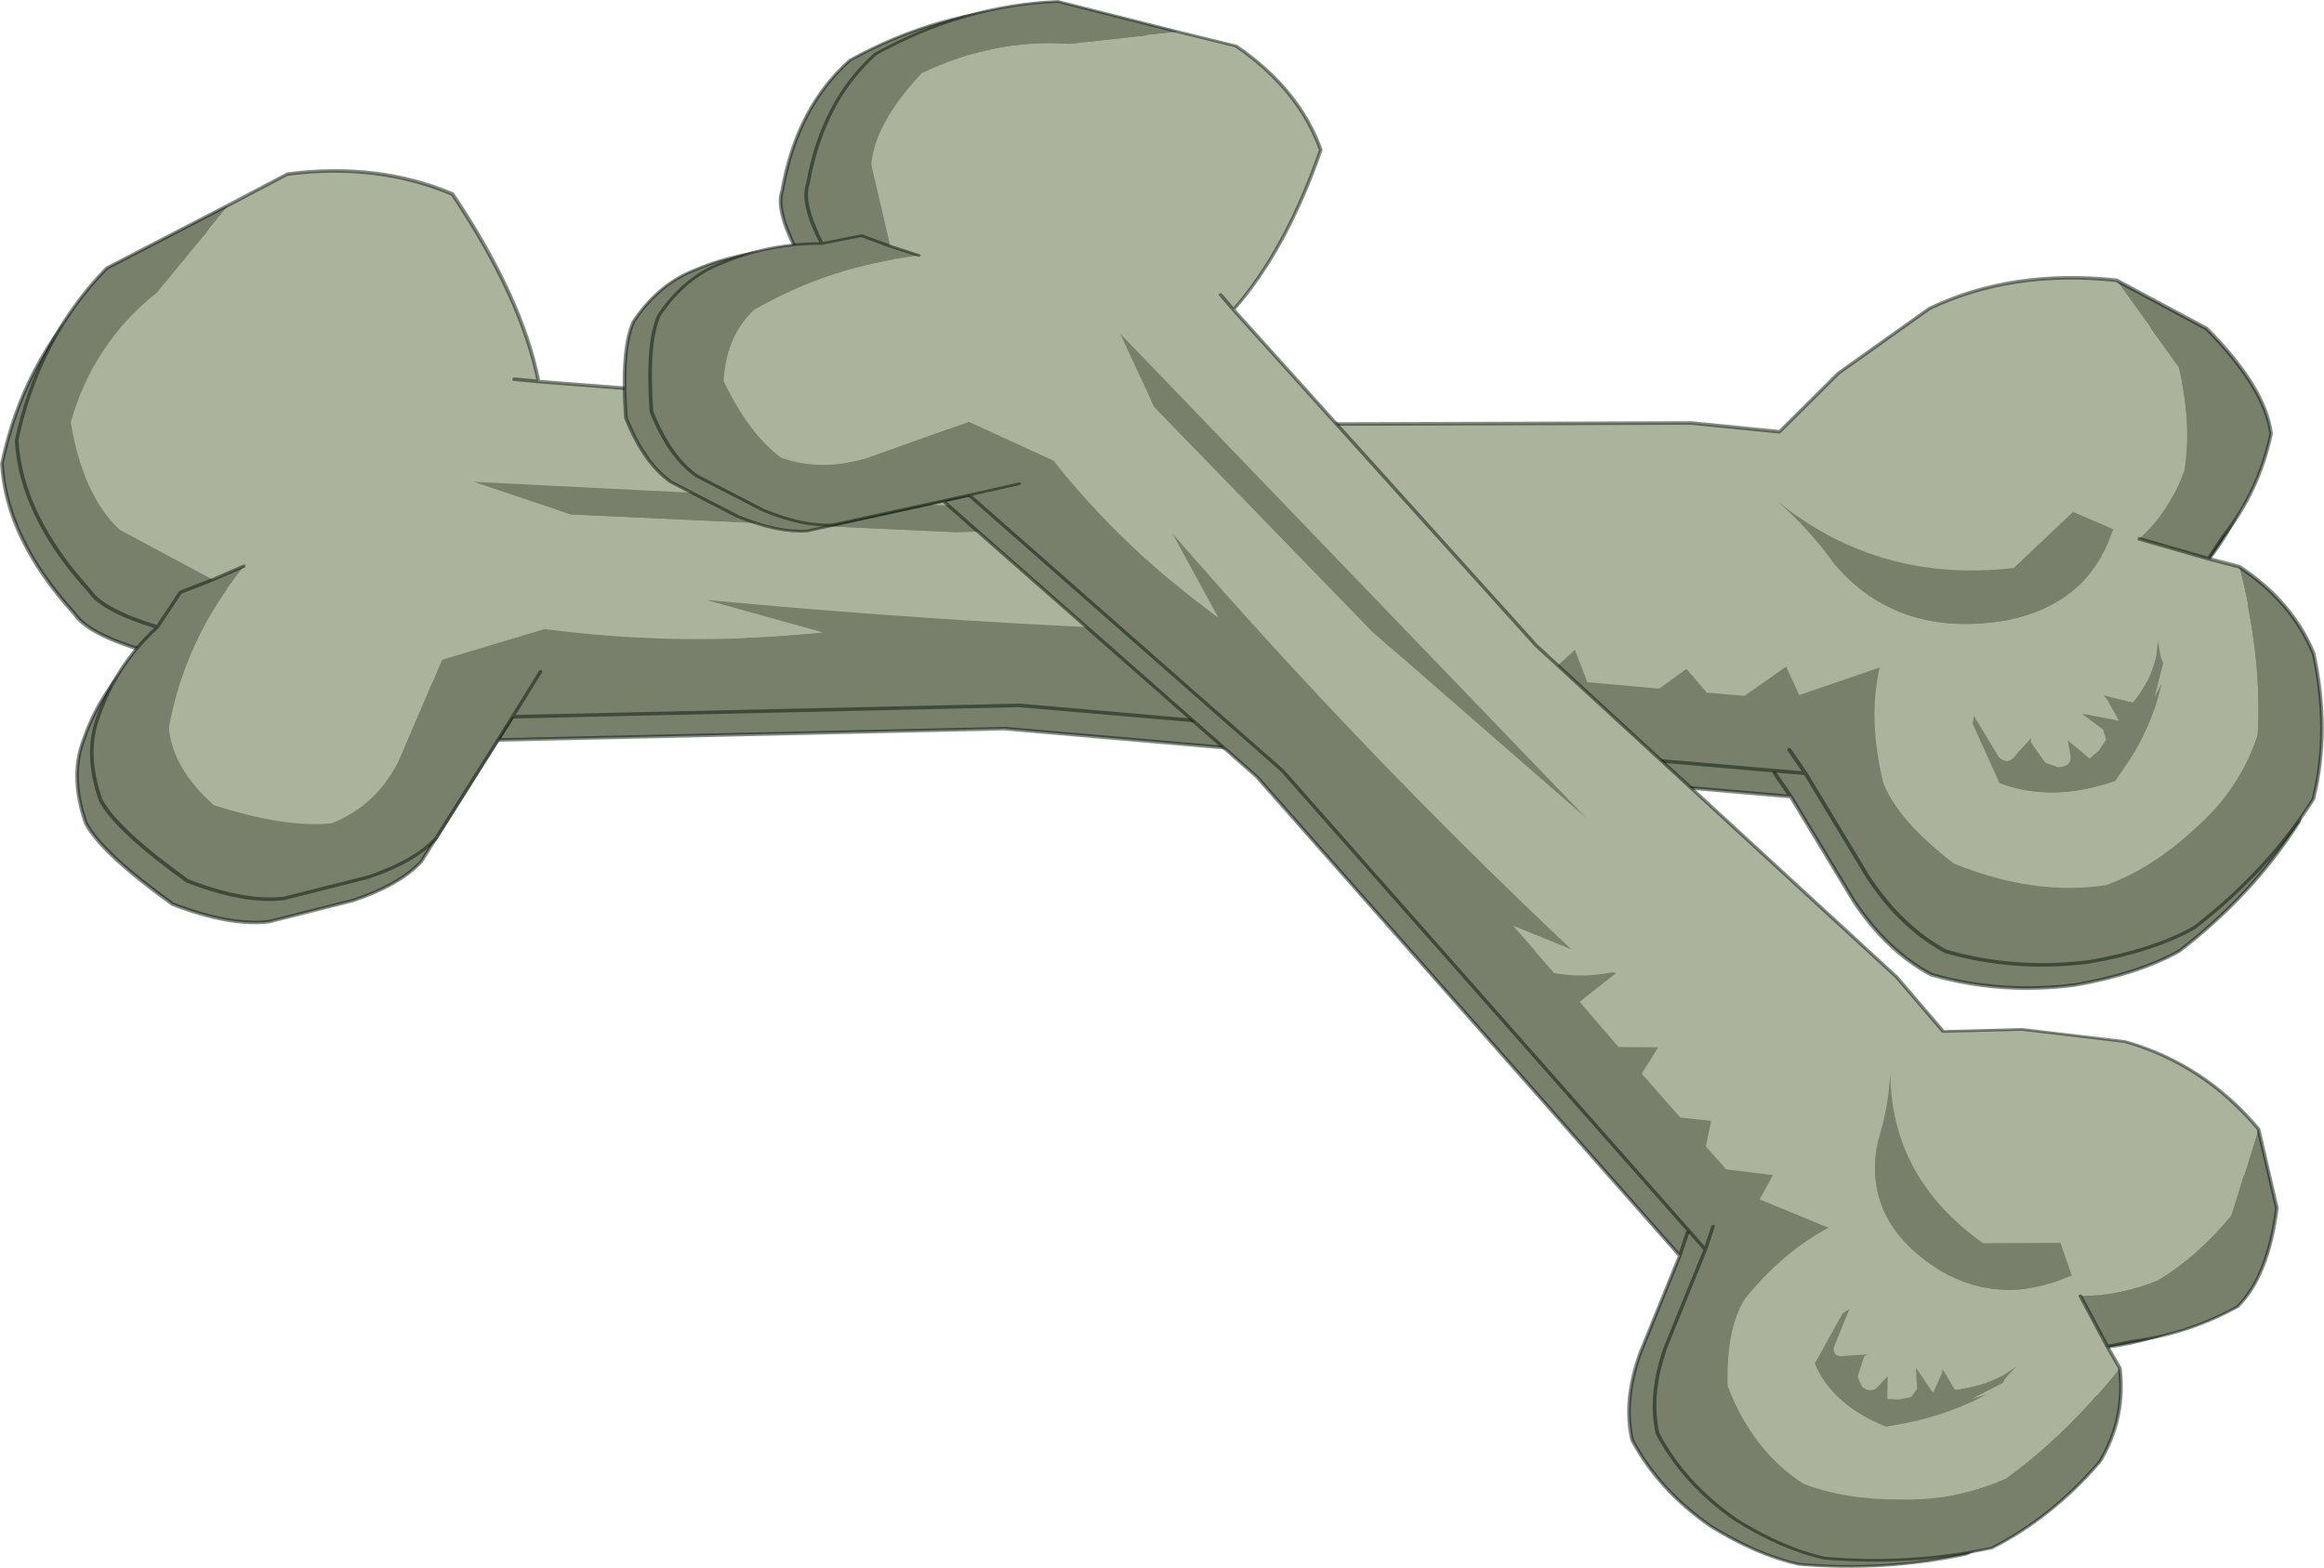 <svg viewBox="0 0 150.04 101.26" xmlns="http://www.w3.org/2000/svg" xmlns:xlink="http://www.w3.org/1999/xlink"><g transform="translate(-361.86 -176.62)"><use transform="matrix(1.909 1.023 -1.353 2.041 401.02 144.35)" width="64.15" height="38.25" xlink:href="#a"/><use transform="matrix(1.909 1.023 -1.353 2.041 401.97 142.85)" width="64.15" height="38.25" xlink:href="#a"/><use transform="matrix(.39 1.674 -2.329 .462 486.4 165.19)" width="64.15" height="38.25" xlink:href="#a"/><use transform="matrix(.39 1.674 -2.329 .462 488.05 164.79)" width="64.15" height="38.25" xlink:href="#a"/></g><defs><use width="64.15" height="38.25" xlink:href="#b" id="a"/><g id="b"><path d="M58.35 5.15q2.1 1.85 3.25 3.7.45 1.45 0 2.9-.4 1.5-1.3 2.5-1.6 1.15-4.15 1.4-2.1-.3-3.1-1-1.45-1.3-2-2.65l-1.55 1.65-.8-.5-.55 1.2-1 .4-.9-.3-.35.8L44 16l-.85-.6-.3 1.05-1.95.75-.8-1.15-.05.1q0 .85-.4 1.55l-2.05.8 1.3-1.4q-8.85 4.35-18.25 8l3.45-.7q-3.25 2.1-7 3.4l-2.05 2 .6 2.95q.15 1.3-.65 2.25-1.1.7-3.25 1.05-1.65-.35-2.4-1.25-1.05-2.25-.8-4.7l-.55.7H4.85q-1.5-.35-3-1.9-.75-2.15 0-4.1l.35-2.95.95-1.45Q5.2 19 7.6 18.8q3.45 1.55 5.25 3.3l14.6-5.95 14.85-7.5 2.35-.9.5-2.1L46.35 3q1.4-1.95 4.2-3l3 1.25q1.3 1.2 1.85 2.35.3 1.1 0 2.15l2.05-.4.9-.2m-3.75.75.8-.15-.8.1-1.3.1L52.75 8q-3.1 2.05-7 1.4 1.25.25 2.45.75 2.85.95 5.25-.85 1.75-1.4 1.15-3.4M12.2 22.35l.65-.25-.65.25m42-10.4.1.2 1.65 1.05q1.65-.2 2.85-1.5v-.15q.1-1.4-.45-2.7l.05.4-.35-.9-.15-.1-.35-.35.2.35q.3.7.2 1.4l-.2.05-.65.15.15.05.65.35-1.05.3.8.1.25.2v.35l-.1.3-.85-.15.3.3q.25.25-.1.45l-.4.05-.7-.3-.05-.1-.1.55q0 .4-.4.3l-1.3-.65M25.75 20.4l8.4-4.5-21.25 9.35 2.95-.45 9.9-4.4" fill="#abb39c" fill-rule="evenodd" transform="translate(.05 .05)"/><path d="M8.55 30.1q-.25 2.45.8 4.7.75.9 2.4 1.25Q13.9 35.7 15 35q.8-.95.65-2.25l-.6-2.95 2.05-2q3.75-1.3 7-3.4l-3.45.7q9.4-3.65 18.25-8l-1.3 1.4 2.05-.8q.4-.7.4-1.55l.05-.1.8 1.15 1.95-.75.3-1.05.85.6 1.9-.75.35-.8.9.3 1-.4.55-1.2.8.5L51.05 12q.55 1.35 2 2.65 1 .7 3.1 1 2.55-.25 4.15-1.4.9-1 1.3-2.5.45-1.45 0-2.9-1.15-1.85-3.25-3.7 1.9.15 3.3 1.1 1.7 1.6 2.4 3.4.05 2.25-.85 4.5-.65 1.05-2.05 2.1-1.7 1.15-3.75 1.55-1.5 0-3.15-.75l-3.3-1.65-20.75 8.25-12.45 6.6.1 3.8q-.15.8-1.05 1.75l-1.75 1.55q-.9.6-2.7.8-2.6-.3-3.5-.8-1.2-.9-1.45-1.95-.4-1.4 0-2.8-1.65.3-2.3 0Q2.15 31.7.8 30q-1.15-2.65-.6-5.15l2-3-.35 2.95q-.75 1.95 0 4.1 1.5 1.55 3 1.9H8l-.6.7v1.1-1.1l.6-.7.55-.7m48.9-24.75-2.05.4q.3-1.05 0-2.15-.55-1.15-1.85-2.35l-3-1.25h3.05q2.45.65 3.35 1.65.65 1.5.5 3v.7m-2.85.55q.6 2-1.15 3.4-2.4 1.8-5.25.85-1.2-.5-2.45-.75 3.9.65 7-1.4l.55-2.05 1.3-.1v.05m-.4 6.05 1.3.65q.4.1.4-.3l.1-.55.05.1.7.3.4-.05q.35-.2.1-.45l-.3-.3.85.15.1-.3v-.35l-.25-.2-.8-.1 1.05-.3-.65-.35-.15-.05.65-.15.2-.05q.1-.7-.2-1.4l-.2-.35.35.35.15.1.35.9-.05-.4q.55 1.3.45 2.7v.15q-1.2 1.3-2.85 1.5l-1.65-1.05-.1-.2m-4.05 3.1.8.35-.8-.35m-24.4 5.35-9.9 4.4-2.95.45 21.25-9.35-8.4 4.5m-8 9.85-.05-1.4.05 1.4" fill="#787f6b" fill-rule="evenodd" transform="translate(.05 .05)"/><path d="m58.4 5.2-.9.2-2.05.4M50.6.05q-2.8 1.05-4.2 3L45.2 5.7l-.5 2.1-2.35.9-14.85 7.5-14.6 5.95-.65.25M58.4 5.2q1.9.15 3.3 1.1 1.7 1.6 2.4 3.4.05 2.25-.85 4.5-.65 1.05-2.05 2.1-1.7 1.15-3.75 1.55-1.5 0-3.15-.75L51 15.45 30.25 23.7 17.8 30.3l.1 3.8q-.15.8-1.05 1.75L15.1 37.4q-.9.6-2.7.8-2.6-.3-3.5-.8-1.2-.9-1.45-1.95-.4-1.4 0-2.8-1.65.3-2.3 0-2.95-.9-4.3-2.6Q-.3 27.4.25 24.9l2-3 .95-1.45q2.05-1.4 4.45-1.6 3.45 1.55 5.25 3.3M50.6.05h3.05Q56.1.7 57 1.7q.65 1.5.5 3v.7M51 15.45l-.8-.35M17.75 28.9l.05 1.4m-9.75.55.55-.7m-1.15 2.5v-1.1l.6-.7" fill="none" stroke="#08160a" stroke-linecap="round" stroke-linejoin="round" stroke-opacity=".502" stroke-width=".1"/></g></defs></svg>